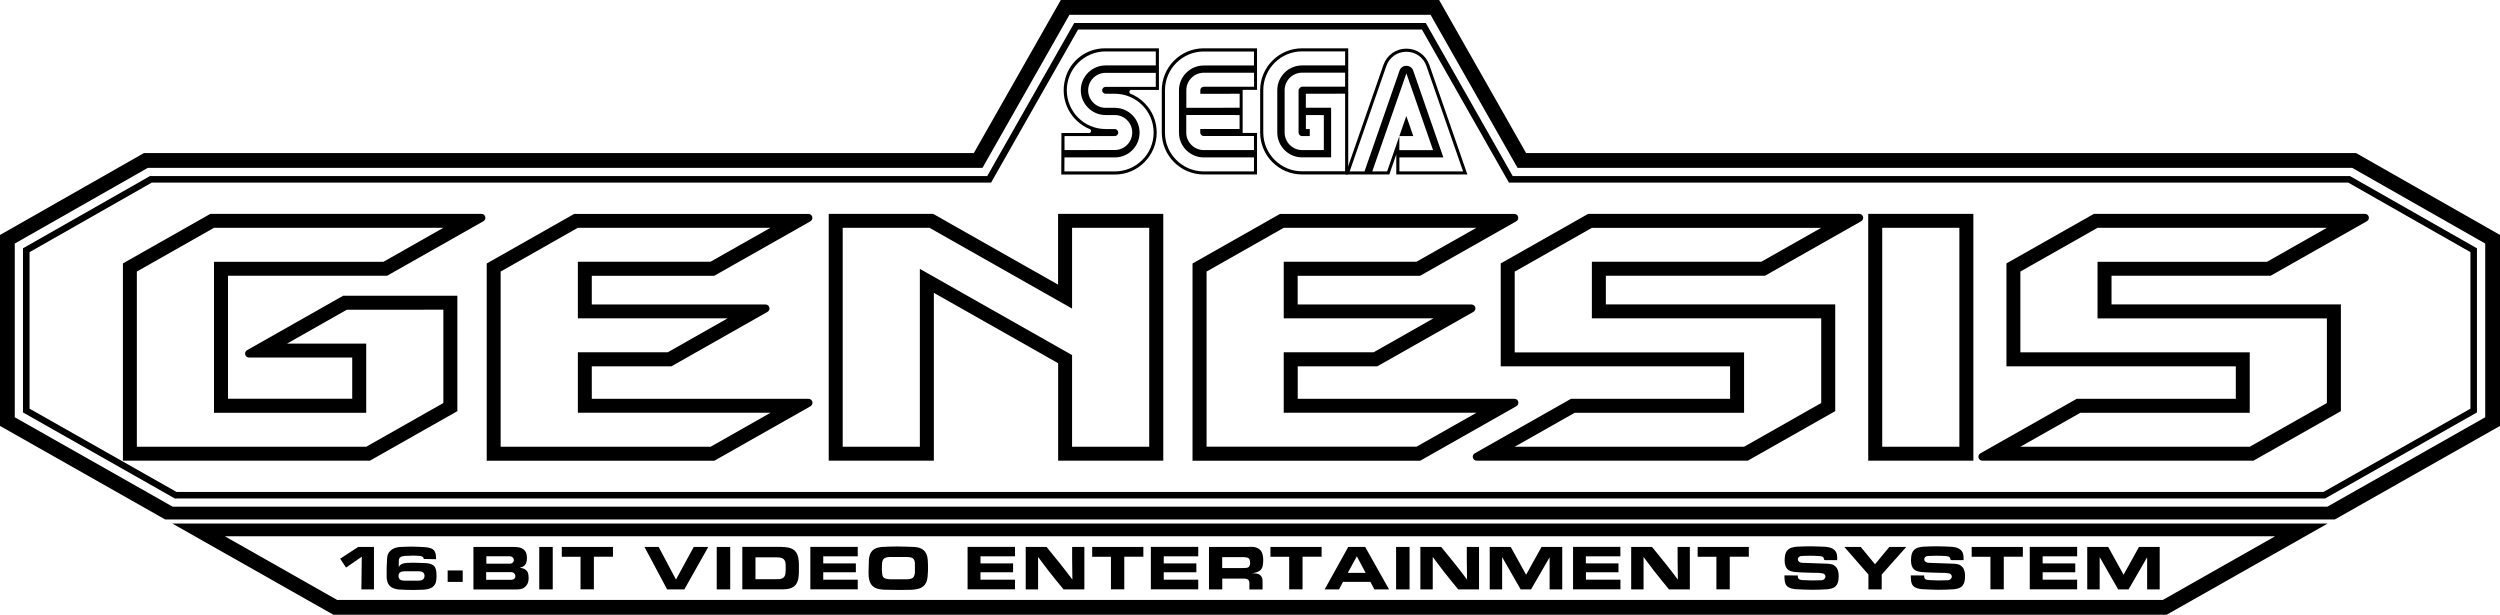 <?xml version="1.0" encoding="utf-8"?>
<!-- Generator: Adobe Illustrator 25.0.0, SVG Export Plug-In . SVG Version: 6.00 Build 0)  -->
<svg version="1.1" id="Layer_1" xmlns="http://www.w3.org/2000/svg" xmlns:xlink="http://www.w3.org/1999/xlink" x="0px" y="0px"
	 viewBox="0 0 3840 944.2" style="enable-background:new 0 0 3840 944.2;" xml:space="preserve">
<style type="text/css">
	.st0{fill:#FFFFFF;}
	.st1{fill:#0C0002;}
</style>
<g>
	<g>
		<path d="M3609.5,270.4h-1286L2190,35.3H1650l-133.6,235.1h-1286l-195.1,111v252.1l233.1,132.1h3303.1l233.1-132.1V381.4
			L3609.5,270.4z M3794.6,627.7l-225.7,127.9H271.1L45.4,627.7V387.3l187.7-106.8h1289.2l133.6-235.1h528.2l133.6,235.1h1289.2
			l187.7,106.8V627.7z"/>
		<g>
			<g>
				<path d="M2761.4,883.9c0,1.5,0,2.7,0.5,3.8c0.7,2.1,2.7,3,6.9,3.3c4.2,0.2,8.2,0.4,12.4,0.5c4.4,0.1,8.9-0.1,13.4-0.2
					c0.6,0,3.5,0.3,5.5-0.6c2-0.7,3.8-2.8,3.8-5c0-0.6-0.1-1.7-0.9-2.9c-1.6-2.2-3.6-2.1-8.2-2.8c-9.6-0.2-19.2-0.3-28.7-0.8
					c-3-0.2-6.1-0.5-9.1-0.6c-0.9-0.2-1.9-0.3-2.9-0.5c-1.3-0.2-5.8-0.9-9-4.3c-2-2.2-3.9-6.2-3.9-12.8c0-0.5,0-7.6,1.7-11.7
					c0.6-1.6,1.6-3,2.7-4.2c3.8-4.1,8.8-4.7,14.2-5.4c7.1-0.3,14.2-0.6,21.3-0.6c7.8,0,15.7,0.5,23.5,0.8l3.6,0.6
					c1.4,0.2,5.9,1,9.4,4.2c4.5,4.2,4.5,10,4.3,15.7l-19.7-0.1c-1.2-5-2.1-5.6-7.4-6.2c-4.8-0.3-9.7-0.5-14.5-0.5
					c-3.8,0-7.5,0.2-11.3,0.3c-2.5,0.1-4.8,0.2-6.4,2.2c-0.3,0.4-1.1,1.6-1.1,3c0,1.4,0.7,2.5,1.1,2.9c1.8,2.2,4,2.3,6.5,2.5
					l39.1,1.4c5.4,0.6,7.4,1.3,9.7,3c3.3,2.4,6.3,6.6,6.3,16.1c0,7.4-1.3,10.9-3.3,13.8c-0.8,1.1-1.6,1.9-2.7,2.8
					c-3,2.2-7,2.9-11.1,3.5c-8,0.5-16,0.8-24,0.8c-8.7,0-17.3-0.6-26.1-1c-4.3-0.6-9.2-1.5-12.5-5c-3.7-4-3.6-11.3-3.6-16.1
					L2761.4,883.9z"/>
				<path d="M2880,866.7l22-26.6h26l-37.7,42.4v22.8h-20.4v-22.8l-37-42.4h25.2L2880,866.7z"/>
				<path d="M2955.5,883.9c0,1.5,0,2.7,0.5,3.8c0.7,2.1,2.7,3,6.9,3.3c4.2,0.2,8.2,0.4,12.4,0.5c4.4,0.1,8.9-0.1,13.4-0.2
					c0.6,0,3.5,0.3,5.5-0.6c2-0.7,3.8-2.8,3.8-5c0-0.6-0.1-1.7-0.9-2.9c-1.6-2.2-3.6-2.1-8.2-2.8c-9.6-0.2-19.2-0.3-28.7-0.8
					c-3-0.2-6.1-0.5-9.1-0.6c-0.9-0.2-1.9-0.3-2.9-0.5c-1.3-0.2-5.8-0.9-9-4.3c-2-2.2-3.9-6.2-3.9-12.8c0-0.5,0-7.6,1.7-11.7
					c0.6-1.6,1.6-3,2.7-4.2c3.8-4.1,8.8-4.7,14.2-5.4c7.1-0.3,14.2-0.6,21.3-0.6c7.8,0,15.7,0.5,23.5,0.8l3.6,0.6
					c1.4,0.2,5.9,1,9.4,4.2c4.5,4.2,4.5,10,4.3,15.7l-19.7-0.1c-1.2-5-2.1-5.6-7.4-6.2c-4.8-0.3-9.7-0.5-14.5-0.5
					c-3.8,0-7.5,0.2-11.3,0.3c-2.5,0.1-4.8,0.2-6.4,2.2c-0.3,0.4-1.1,1.6-1.1,3c0,1.4,0.7,2.5,1.1,2.9c1.8,2.2,4,2.3,6.5,2.5
					l39.1,1.4c5.4,0.6,7.4,1.3,9.7,3c3.3,2.4,6.3,6.6,6.3,16.1c0,7.4-1.3,10.9-3.3,13.8c-0.8,1.1-1.6,1.9-2.7,2.8
					c-3,2.2-7,2.9-11.1,3.5c-8,0.5-16,0.8-24,0.8c-8.7,0-17.3-0.6-26.1-1c-4.3-0.6-9.2-1.5-12.5-5c-3.7-4-3.6-11.3-3.6-16.1
					L2955.5,883.9z"/>
				<path d="M3107.1,840.1v15h-29.3v50.1h-20.5v-50h-28.8v-15.1H3107.1z"/>
				<path d="M3190.5,840.1v14.4h-53v10.9h50.1V879h-50.1v11.4h53v14.8h-72.8v-65.2H3190.5z"/>
				<path d="M3238.2,840.1l23.6,42.7l23.7-42.7h31.8v65.2H3298V856l-28.5,49.3h-16l-28.4-49.6v49.6H3206v-65.2H3238.2z"/>
			</g>
			<g>
				<path d="M1559,840.1v14.4h-53v10.9h50.1V879H1506v11.4h53v14.8h-72.8v-65.2H1559z"/>
				<path d="M1607.5,840.1c7.1,8.7,14.2,17.3,21.1,26c6.3,7.9,12.5,16.1,18.6,24.2l-0.4-29.9v-20.3h18.8v65.2h-32
					c-7.7-9.3-15.3-18.6-22.8-28.2c-5.5-7.1-11-14.4-16.3-21.6v49.8h-19v-65.2H1607.5z"/>
				<path d="M1756.2,840.1v15h-29.3v50.1h-20.5v-50h-28.8v-15.1H1756.2z"/>
				<path d="M1840.5,840.1v14.4h-53v10.9h50.1V879h-50.1v11.4h53v14.8h-72.8v-65.2H1840.5z"/>
				<path d="M1916.1,840.1c6.6-0.4,13.1-0.6,18.3,3.5c1.8,1.4,2.9,3,3.2,3.7c2.8,4.8,2.7,12.1,2.7,13c0,0.6,0,6.7-1.3,10.8
					c-0.2,0.5-0.7,1.8-1.6,3c-3.1,4.5-9.4,5.6-14.2,6.5c5.4,0,10.6,0.1,13.8,4.2c2.3,2.9,2.3,5.8,2.3,9.2v11.4h-20.2v-8.8
					c0-1.8-0.1-3.5-1.1-5.2c-1.5-2.1-3.9-2.4-6.5-2.7h-34.1v16.6H1857v-65.2H1916.1z M1877.5,872.5h31.9c3.8,0,6.3-0.2,7.8-1
					c3-1.7,3-6.4,3-6.8c0-0.5,0-4.6-1.8-6.7c-1.6-1.8-4.4-2-7.4-2.2h-33.7V872.5z"/>
				<path d="M2030,840.1v15h-29.3v50.1h-20.5v-50h-28.8v-15.1H2030z"/>
				<path d="M2096.9,840.1l36.7,65.2H2111l-6.1-11.6h-42l-6.2,11.6h-22l36.2-65.2H2096.9z M2070.2,879.9h27.4l-13.5-25.4
					L2070.2,879.9z"/>
				<path d="M2165.1,840.1v65.2h-20.7v-65.2H2165.1z"/>
				<path d="M2213.7,840.1c7.1,8.7,14.2,17.3,21.1,26c6.3,7.9,12.5,16.1,18.6,24.2l-0.4-29.9v-20.3h18.8v65.2h-32
					c-7.7-9.3-15.3-18.6-22.8-28.2c-5.5-7.1-11-14.4-16.3-21.6v49.8h-19v-65.2H2213.7z"/>
				<path d="M2320.5,840.1l23.6,42.7l23.7-42.7h31.8v65.2h-19.4V856l-28.5,49.3h-16l-28.4-49.6v49.6h-19.1v-65.2H2320.5z"/>
				<path d="M2488.9,840.1v14.4h-53v10.9h50.1V879H2436v11.4h53v14.8h-72.8v-65.2H2488.9z"/>
				<path d="M2537.5,840.1c7.1,8.7,14.2,17.3,21.1,26c6.3,7.9,12.5,16.1,18.6,24.2l-0.4-29.9v-20.3h18.8v65.2h-32
					c-7.7-9.3-15.3-18.6-22.8-28.2c-5.5-7.1-11-14.4-16.3-21.6v49.8h-19v-65.2H2537.5z"/>
				<path d="M2686.2,840.1v15h-29.3v50.1h-20.5v-50h-28.8v-15.1H2686.2z"/>
			</g>
			<g>
				<path d="M1038.3,890.2l27.3-50.1h22.3l-36.7,65.2h-26.5l-34.8-65.2h21.8L1038.3,890.2z"/>
				<path d="M1121.6,840.1v65.2h-20.7v-65.2H1121.6z"/>
				<path d="M1200.9,840.1c1.8,0,3.5,0.1,5.3,0.3c10.3,0.9,14.9,4.9,17.3,9c3,5.2,3.4,11.4,3.6,17.1V877c0,1.6,0,3-0.1,4.6
					c-0.6,11.8-3.8,17-8.8,20.1c-4.9,3-9.7,3.3-15.2,3.5h-62.8v-65.2H1200.9z M1160.5,889.6h33.2c0.7,0,2.6,0.1,4.7-0.3
					c7.9-1.3,8.3-7.3,8.4-13.9v-8.1c-0.2-3-0.5-5.7-2.8-8.1c-2.7-2.8-6.7-3-10.9-3.1h-32.7V889.6z"/>
				<path d="M1317.5,840.1v14.4h-53v10.9h50.1V879h-50.1v11.4h53v14.8h-72.8v-65.2H1317.5z"/>
				<path d="M1334.7,858.4c0.1-1,0.3-2,0.5-3c1-5.1,3.4-9.4,8-12.1c3.4-2,6.6-2.6,10.4-3.1c7.9-0.5,15.9-0.8,23.9-0.8
					c9.4,0,18.8,0.4,28.3,0.8c1,0.1,2,0.3,3,0.5c2.7,0.5,9.4,1.8,13.4,8.8c2.3,4.2,2.7,8.4,3,13.1c0.2,4.7,0.4,9.3,0.2,14
					c-0.1,3-0.4,6.1-0.6,9.2c-0.6,4.8-1.3,8.6-4.5,12.6c-5,6.1-12.6,6.9-19.8,7.5c-6.5,0.1-13,0.3-19.6,0.3
					c-7.5,0-14.9-0.2-22.3-0.4c-5.8-0.4-11.4-0.7-16.5-4.2c-7.8-5.4-8-15.6-8-23.9L1334.7,858.4z M1393.5,889.8
					c4.2-0.4,8.1-0.7,10.2-4.2c0.8-1.4,1.2-2.8,1.6-5.9v-14.1c-0.1-1.5-0.2-2.6-0.6-4c-1.6-5.2-5.4-5.6-10.5-6h-27.9
					c-4.5,0.3-6.3,0.8-8.1,2.2c-1.3,0.9-1.8,1.8-2.1,2.4c-0.7,1.4-1,3.1-1.1,3.6c-0.3,2.3-0.4,5.8-0.5,10.9c0.2,5.5,0.6,9.5,2,11.6
					c1.7,2.3,5,3,10.5,3.5H1393.5z"/>
			</g>
			<g>
				<path d="M727.2,905.3v-65.2h60.2c5.9,0,12.6,0.1,17.3,4.2c2.4,1.9,4.7,5.6,4.7,12.4c0,7.2-1.7,10.2-4.3,12.4
					c-2,1.7-4.5,2.3-6.8,3c3.2,0.5,6.3,0.9,9,3c3,2.1,4.7,5.3,4.7,13c0,6.3-1.9,9.5-3.9,11.7c-0.5,0.6-1.5,1.7-3,2.8
					c-4,2.8-8.9,3-18.3,2.8H727.2z M746.8,890.6h39c2.6-0.5,4.5-1,5.4-3.5c0.1-0.4,0.4-1.1,0.4-2.2c0-1.5-0.5-2.5-1.2-3.6
					c-2-2.7-4.7-2.6-7.8-2.5h-35.9V890.6z M746.9,865.8h34c3,0.1,5.4,0.2,7.2-2.2c0.4-0.5,1.2-1.7,1.2-3.4c0-1.2-0.5-2.4-1.2-3.3
					c-1.8-2.4-4-2.4-6.7-2.5h-34.4V865.8z"/>
				<path d="M849,840.1v65.2h-20.7v-65.2H849z"/>
				<path d="M941.5,840.1v15h-29.3v50.1h-20.5v-50h-28.8v-15.1H941.5z"/>
			</g>
			<g>
				<path d="M574.4,840.1v65.2h-19.3l0.6-50.2l-24.2,16.7l-9-13.6l27.6-18.1H574.4z"/>
				<path d="M651,858.6c-0.2-0.9-0.5-2.6-2.6-3.7c-2.3-1.2-4.3-1.1-9-1.3c-1.4-0.1-2.8-0.2-4.2-0.2l-13.8,0.5
					c-2.4,0.3-4.8,0.6-6.8,2.3c-1.5,1.3-2.1,2.8-2.1,6.7v8.2c1.8-3.1,2.8-4.2,6.2-5.4c3.4-1.1,8-1.3,16-1.4l18.6,0.6
					c1.1,0.1,2.3,0.2,3.4,0.3c1.3,0.2,8.2,0.9,11.3,5.8c1.6,2.6,2.5,6.7,2.5,13.6c0,5.4-0.7,9.3-1.6,11.4c-1.1,2.6-3.1,4.8-5.4,6.3
					c-3.9,2.5-8.4,3-13.1,3.5c-5.4,0.2-11,0.4-16.4,0.4c-7.5,0-14.9-0.4-22.3-0.8c-1-0.2-2.1-0.4-3.1-0.6
					c-2.9-0.6-10.2-2.2-13.3-10.3c-0.9-2.5-1.1-4.7-1.4-7.3v-14.6l0.6-14.2c0.5-4.7,0.9-7.8,4.2-11.5c5.3-5.9,13.2-6.5,15.3-6.7
					c6.1-0.3,12.1-0.6,18.1-0.6c7.7,0,15.4,0.5,23.1,1c2.9,0.6,4.8,1,5.8,1.3c3.3,1.1,7.5,3,8.5,11.2c0.2,1.9,0.2,3.9,0.3,5.8
					L651,858.6z M643.2,891.9c3.5-0.3,6.3-0.6,8-3.6c0.3-0.6,0.9-1.9,0.9-3.8c0-1.7-0.5-2.8-0.7-3.3c-1.5-3.1-4.1-3.4-7.6-3.7H621
					c-2.5,0.2-4.9,0.3-6.7,1.8c-1.4,1-1.8,2.3-2.1,3.9c0,0.8-0.5,3.5,1.2,5.9c1.4,1.9,3,2.5,7.9,2.8H643.2z"/>
			</g>
			<rect x="687.6" y="876.2" width="23.1" height="17.6"/>
		</g>
		<g>
			<g>
				<path d="M2869.6,328.5v379.1h161.5V328.5H2869.6z M3009.6,686.2h-118.5V349.9h118.5V686.2z"/>
			</g>
			<g>
				<path d="M1625.2,328.5v108.7l-191.9-108.7h-160.4v379.1h161.5V449.8l190.9,108.1v149.7h161.5V328.5H1625.2z M1765.2,686.2
					h-118.5V545.4l-233.8-132.4v273.2h-118.5V349.9h133.3l219,124.1V349.9h118.5V686.2z"/>
			</g>
			<g>
				<path d="M2855.8,328.5h-416.4l-134.3,76.1l0,40v118.1h352.3v49.9h-244.5l-147.7,83.7c-5.4,3.1-3.2,11.3,3,11.3h416.4l134.3-76.1
					V467.6h-352.3v-44.1h244.5l0,0l147.7-83.7C2864.2,336.7,2862,328.5,2855.8,328.5z M2797.4,349.9l-92,52.1h-260.3v87h352.3V619
					l-118.5,67.2h-352.3l-0.4,0.1c0.3-0.1,0.5-0.2,0.7-0.3l91.7-51.9h260.3v-92.8l-352.3,0l0-100.7v-23.4l118.5-67.2H2797
					c0.3,0,0.5,0,0.8-0.1L2797.4,349.9z"/>
			</g>
		</g>
		<g>
			<path d="M2000,74.2c-35.5,0-64.4,28.9-64.4,64.4v65c0,35.5,28.9,64.4,64.4,64.4h70.9V74.2H2000z M2066.1,100.5H2000
				c-21,0-38.1,17.1-38.1,38.1v65c0,21,17.1,38.1,38.1,38.1h44.6v-76.2l-38.8,0l0-21.5l60.3-0.1v119.2H2000
				c-32.9,0-59.6-26.8-59.6-59.6v-65c0-32.9,26.8-59.6,59.6-59.6h66.1V100.5z M1996.2,207.4c0.6,0.6,1.8,1.6,3.8,1.6h11.8v-10.8
				l-6,0l0.1-21.5l27.5,0.1v53.7h-33.4c-7.2,0-13.9-2.9-19-8c-5-5.1-7.8-11.9-7.8-19v-64.9c0-7.1,2.7-13.9,7.8-19
				c5.1-5.1,11.8-7.9,18.9-8h66.2v21.5h-66.2c-1.9,0-5.3,3.4-5.3,5.4v65C1994.7,205.6,1995.6,206.9,1996.2,207.4z"/>
			<path d="M1737.7,138.1h42.4V74.2h-82.9c-28.3,0-53.2,18.7-60.8,46c-9.7,34.5,8.9,66.5,37.7,78.2v0c2.9,1.4,1.9,5.9-1.3,5.9h-42.4
				l-0.3,63.8h82.2c17.1,0,33.2-6.6,45.3-18.7c12.2-12.1,19-28.2,19.1-45.5c0.1-17.2-6.5-33.4-18.7-45.6
				c-6.2-6.3-13.5-11.1-21.4-14.3c-0.1,0-0.1-0.1-0.2-0.1C1733.5,142.5,1734.5,138.1,1737.7,138.1z M1635.1,209c0,0,77.2,0,77.2,0
				c2.9,0,5.3-2.4,5.3-5.4c0-2.9-2.4-5.4-5.3-5.4h-14.1c-32.9,0-59.6-26.7-59.6-59.6s26.8-59.6,59.6-59.6h77.1v21.5h-77.1
				c-21,0-38.1,17.1-38.1,38.1c0,21,17.1,38.1,38.1,38.1h14.2c14.8,0.1,26.8,12.2,26.7,27c-0.1,14.8-12.1,26.7-26.8,26.7
				c0,0-0.1,0-0.1,0l-77.1,0.1L1635.1,209z M1698.2,144h14.4c15.9,0.1,30.9,6.4,42.1,17.7c11.2,11.3,17.3,26.3,17.3,42.2
				c-0.1,15.9-6.3,30.9-17.7,42.1c-11.2,11.1-26.1,17.3-42,17.3c-0.1,0-0.2,0-0.3,0l-77.1,0l0.1-21.5l77.1,0c0.1,0,0.1,0,0.2,0
				c10.1,0,19.6-3.9,26.8-11c7.2-7.2,11.2-16.7,11.3-26.9c0-10.2-3.9-19.8-11-27c-7.2-7.2-16.7-11.2-26.9-11.3h-14.3
				c-14.8,0-26.8-12.1-26.8-26.9c0-14.8,12-26.8,26.8-26.8h77.1v21.5h-77.1c-2.9,0-5.3,2.4-5.3,5.3
				C1692.9,141.6,1695.3,144,1698.2,144z"/>
			<path d="M1930.8,138.1V74.2h-81.9c-35.5,0-64.4,28.9-64.4,64.4v65c0,35.5,28.9,64.4,64.4,64.4h81.9v-32.7v-31.1h-22.1v-66.2
				H1930.8z M1926.1,263.3h-77.1c-32.9,0-59.6-26.8-59.6-59.6v-65c0-32.9,26.8-59.6,59.6-59.6h77.1v21.5h-77.1
				c-21,0-38.1,17.1-38.1,38.1v65c0,21,17.1,38.1,38.1,38.1h77.1V263.3z M1926.1,209v21.5h-77.2c-7.2,0-13.9-2.9-19-8
				c-5.1-5.1-7.8-11.9-7.8-19v-26.9l81.9,0.1l0,21.5l-60.4-0.1v5.4c0,2,1,3.2,1.5,3.8c0.6,0.6,1.8,1.6,3.8,1.6H1926.1z
				 M1848.9,133.3c-1.9,0-3.1,1-3.7,1.6c-0.6,0.6-1.6,1.9-1.5,3.8v5.4l60.4-0.1l0,21.5l-81.9,0.1v-26.9c0-7.1,2.7-13.9,7.8-19
				c5-5.1,11.8-7.9,18.9-8h77.3v21.5H1848.9z"/>
			<path d="M2195.5,99.8c-5.3-15.2-19.2-25.1-35.3-25.1c-16.1,0-30,9.9-35.3,25.1L2066.4,268h32.9h1.8h32.9l10.7-30.8V268h76.3h8.6
				h24.3L2195.5,99.8z M2130.6,263.3h-22.8l52.4-150.6l41,117.9H2186h-7.7h-28.9V209h21.4l-10.7-30.8L2130.6,263.3z M2224.9,263.3
				h-0.4h-75v-21.5h67.5l-46.3-133.3c-2.4-6.9-8.6-7.4-10.5-7.4s-8.1,0.5-10.5,7.4l-53.8,154.8h-22.8l56.3-161.9
				c4.6-13.3,16.7-21.9,30.8-21.9c14.1,0,26.2,8.6,30.8,21.9l56.3,161.9H2224.9z"/>
		</g>
	</g>
	<path d="M1241.9,612.6h-0.4H909v-49.9h122.2h0l147.4-83.5c0,0,0,0,0,0l0.3-0.2c5.4-3.1,3.2-11.3-3-11.3h-0.4H909v-44.1h188.1v0
		l147.4-83.5c0,0,0,0,0,0l0.3-0.2c5.4-3.1,3.2-11.3-3-11.3h-0.4H881.9l-134.3,76.1v303h349.6v0l147.4-83.5v0l0.3-0.2
		C1250.3,620.8,1248.1,612.6,1241.9,612.6z M1091.5,686.2H769V417.1l118.5-67.2h295.9l-30.6,17.3l-3.7,2.1l-11.2,6.3l-46.5,26.4
		H887.6v87h230h0l-92,52.1h0h-138V634h295.9L1091.5,686.2z"/>
	<path d="M739.5,328.5h-0.4h-416l-134.3,76.1l0,303l379.4,0l134.3-76.1V454.2H527.2v0l-147.4,83.5c0,0,0,0,0,0l-0.3,0.2
		c-5.4,3.1-3.2,11.3,3,11.3h0.4c0,0,0,0,0,0H541h0v63.3H350.2V423.5h244.5l147.8-83.7C747.9,336.7,745.7,328.5,739.5,328.5z
		 M589,402.1H328.7v96v136h233.8V527.8h0H440.8l92-52.1H681V619l-118.5,67.2H328.7v0H210.2l0-269.1l118.5-67.2v0H681L589,402.1z"/>
	<path d="M2326.2,612.6h-332.9v-49.9h122.2l147.7-83.7c5.4-3.1,3.2-11.3-3-11.3h-267h0v-44.1h188.1l147.7-83.7
		c5.4-3.1,3.2-11.3-3-11.3h-360l0,0l-134.3,76.1v303h349.6l147.7-83.7C2334.6,620.8,2332.5,612.6,2326.2,612.6z M2267.8,634
		l-92,52.1h-322.5V417.1l118.5-67.2h295.9h0l-92,52.1h-203.9v87h0h230l-92,52.1h-138V634h295.5c0.3,0,0.5,0,0.8-0.1L2267.8,634z"/>
	<path d="M3632.5,328.5h-416.3l0,0l-134.3,76.1v158.1h352.3v49.9h-244.5h0l-118.3,67l0,0l-29.5,16.7c-5.4,3.1-3.2,11.3,3,11.3h0.4
		h28.9h387.1l134.3-76.1l0-163.9h-352.3v-44.1h244.5l0,0l147.7-83.7C3640.9,336.7,3638.8,328.5,3632.5,328.5z M3482.1,402.1
		L3482.1,402.1l-260.3,0v87h352.3l0,129.9l-118.5,67.2h-351.9c-0.3,0-0.5,0-0.8,0.1h0c0.3-0.1,0.5-0.2,0.7-0.3l91.7-51.9h0h260.3
		v-92.9h-352.3V417.1l118.5-67.2l0,0h352.3L3482.1,402.1z"/>
	<g>
		<g>
			<path d="M3618.9,235.1H2344.1L2210.5,0h-581.1l-133.6,235.1H221.1L0,360.9v293.3l253.7,143.7h3332.6L3840,654.2V360.9
				L3618.9,235.1z M3817.3,640.9l-242.4,137.3H871.4H265.1L22.7,640.9V374.1l204.4-116.3h1282l133.6-235.1h554.6l133.6,235.1h1282
				l204.4,116.3V640.9z"/>
			<path d="M264.6,804.1L512,944.2H3328l247.4-140.1H264.6z M3322.1,921.5H517.9l-172.6-97.8h3149.3h0L3322.1,921.5z"/>
		</g>
	</g>
</g>
</svg>
